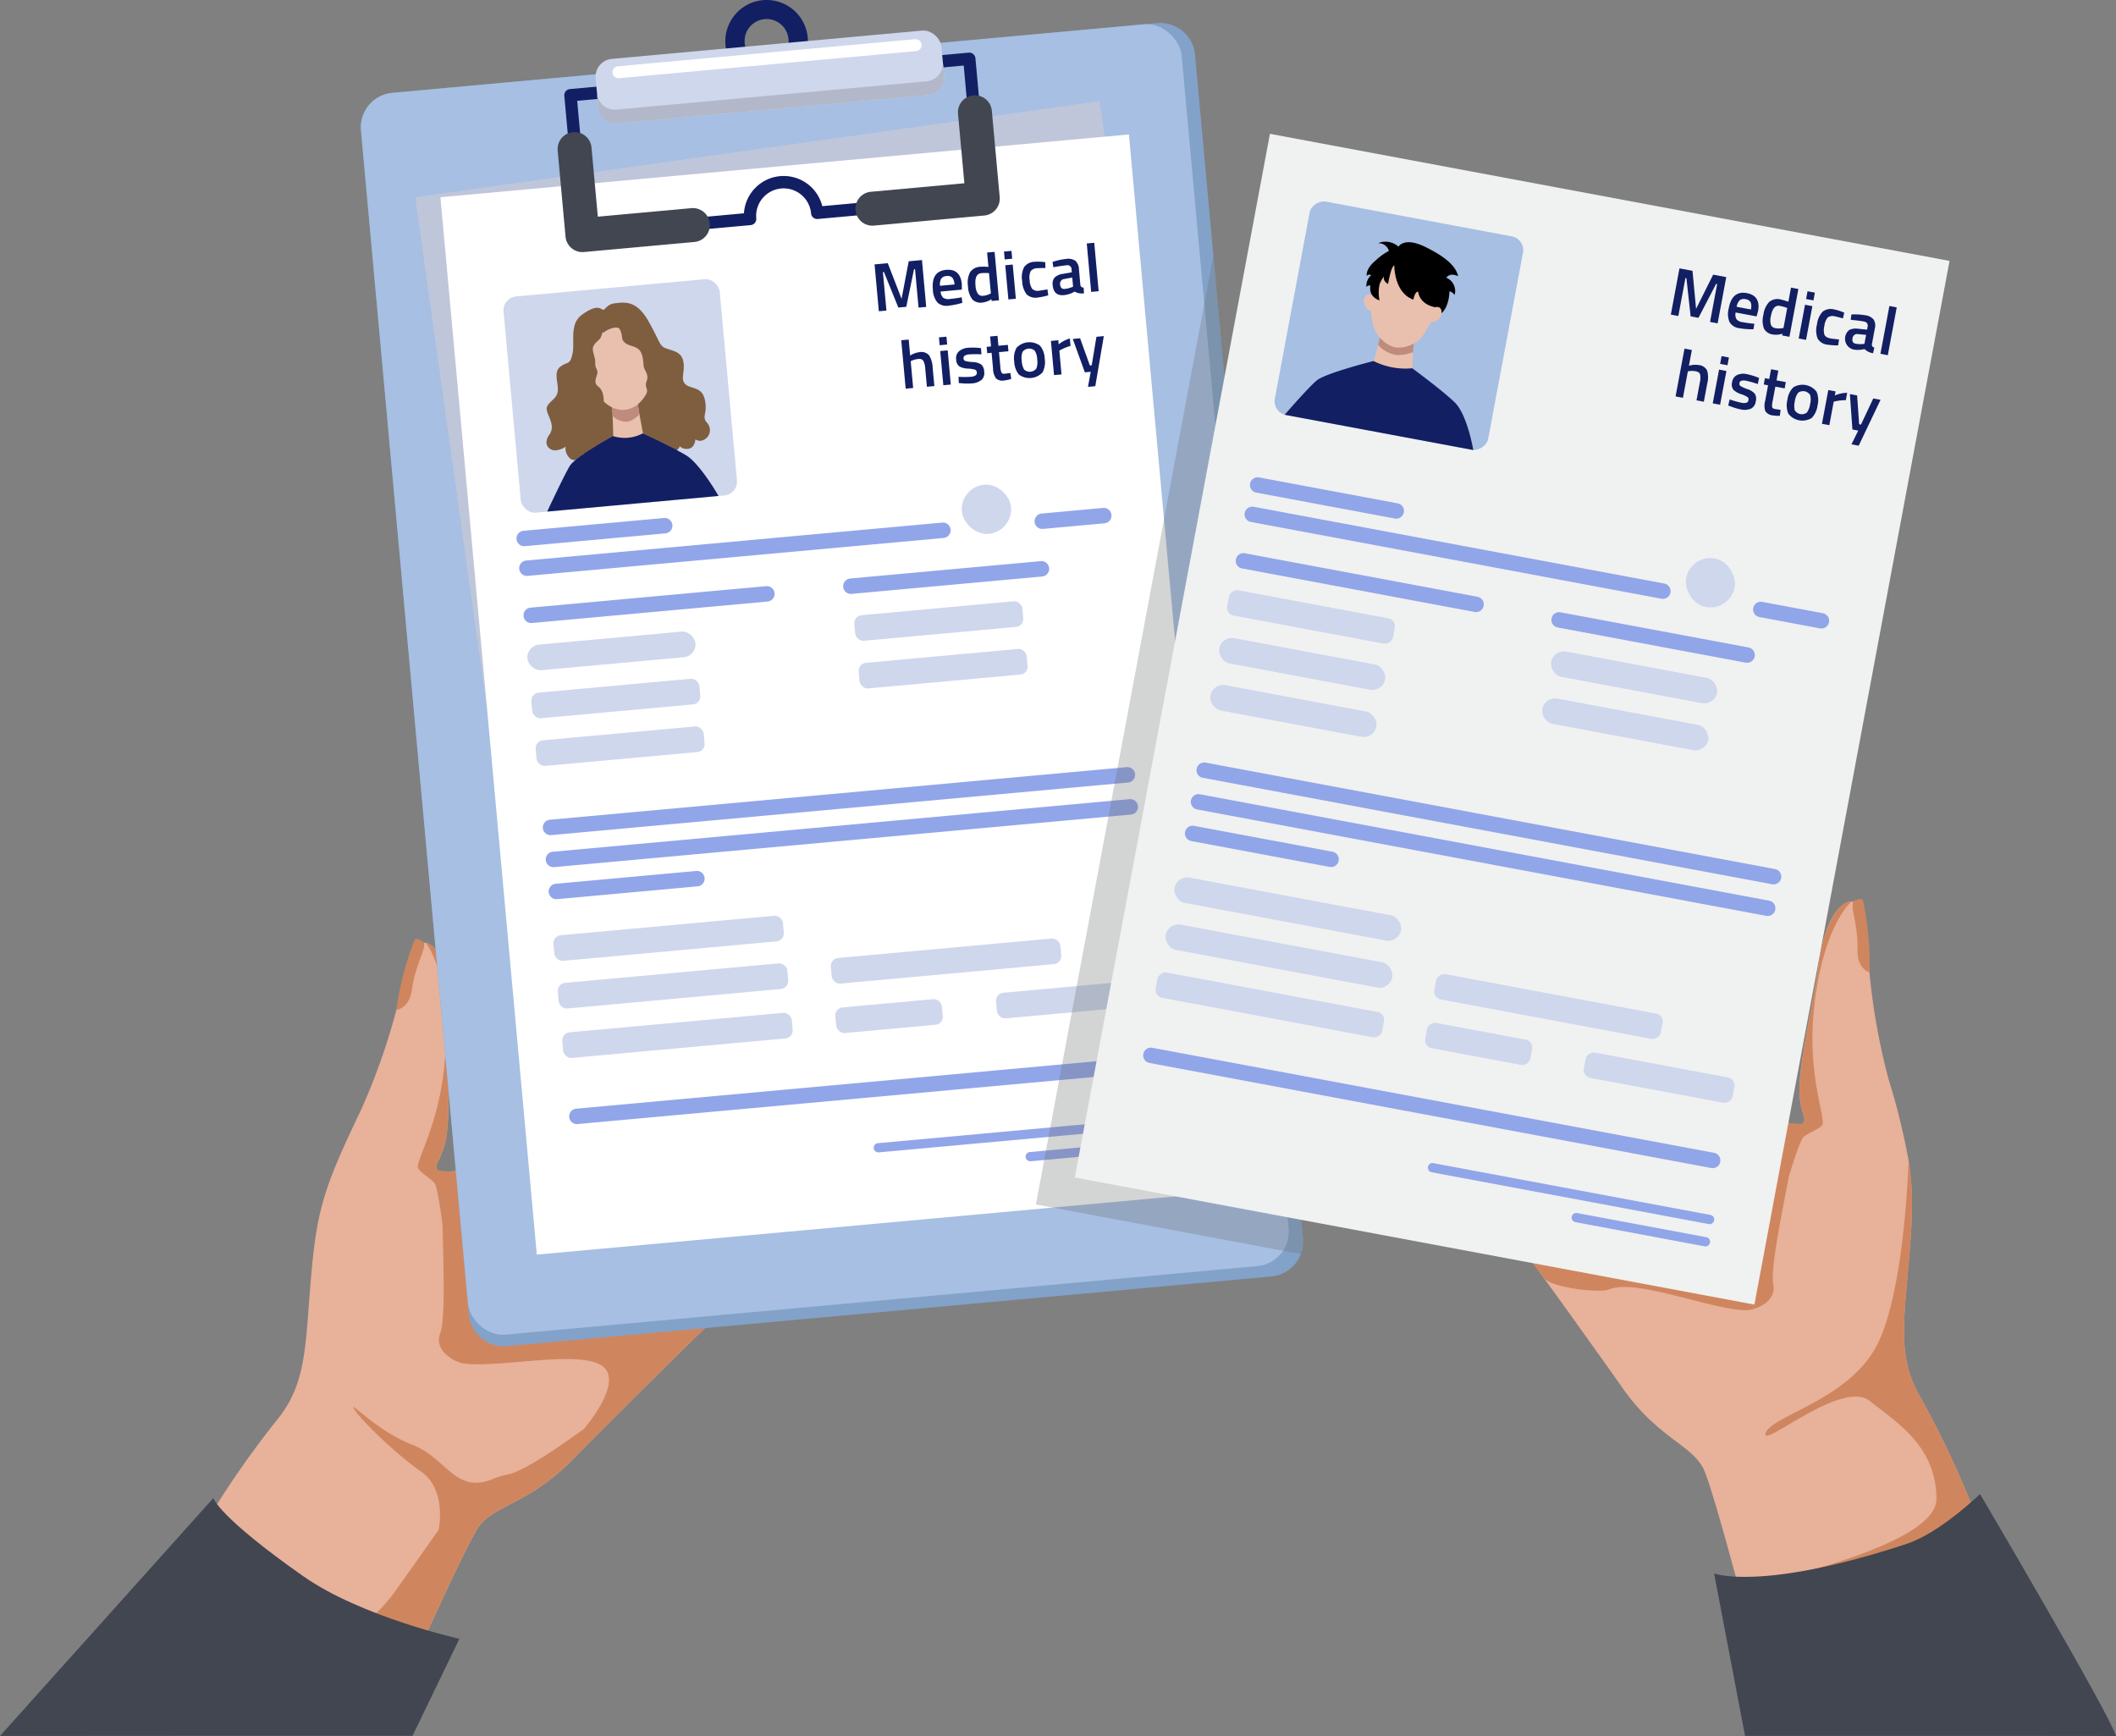 <svg xmlns="http://www.w3.org/2000/svg" width="367.771" height="301.718" viewBox="0 0 367.771 301.718">
  <rect x="0" y="0" width="367.771" height="301.718" fill="#808080" stroke="none"/>
  <g id="Grupo_1188" data-name="Grupo 1188" transform="translate(-3602.135 -9834.77)">
    <g id="Grupo_1148" data-name="Grupo 1148">
      <path id="Trazado_6044" data-name="Trazado 6044" d="M3857.17,9996.764s-1.662-2.06-1.432-3.13c.422-1.961,2.1-3.918,3.934-4.09.967-.091,2.377,1.234,2.377,1.234s-3.794,1.573-4.234,3.893S3857.17,9996.764,3857.17,9996.764Z" fill="#cf865f"/>
      <path id="Trazado_6045" data-name="Trazado 6045" d="M3944.763,10096.213l-5.17,23.334-34.963-7.748c-.091-.337-.182-.676-.272-1.014-2.512-9.34-5.188-18.84-6.179-20.8-2.064-4.089-8.04-5.412-14.055-14-.024-.032-.048-.066-.072-.1l-.129-.186-.731-1.039c-.057-.08-.113-.161-.171-.241s-.115-.165-.174-.248l-.015-.022q-.215-.3-.439-.62-.429-.606-.9-1.267l-.3-.418-.3-.428c-.215-.3-.435-.61-.658-.925-.1-.137-.194-.273-.293-.41-.731-1.026-1.506-2.112-2.313-3.24l-.277-.386,0,0c-.06-.085-.121-.169-.182-.254-.147-.206-.295-.414-.445-.621l-.626-.875-.243-.337-.607-.847c-.143-.2-.286-.4-.43-.6-1.439-2-2.924-4.056-4.4-6.087l-.011-.017c-.073-.1-.145-.2-.217-.3-.058-.078-.114-.155-.17-.232l0-.006c-.855-1.177-1.7-2.343-2.533-3.479-2.862-3.923-5.507-7.506-7.448-10.062-1.509-1.987-2.592-3.354-3.021-3.774-2.168-2.13,4.886-10.137,4.886-10.137l.26.282c.02.023.042.049.066.073l.036.04.078.084,0,0,.118.129.172.189c.06.063.122.132.186.2.025.025.05.054.076.082.066.071.135.147.206.226.427.467.95,1.036,1.533,1.671l.005,0c.1.107.2.215.3.324l.232.254c.085.092.171.188.257.281.332.362.681.741,1.041,1.135q.191.209.386.42a.141.141,0,0,0,.015.018l.376.407c1.974,2.147,4.066,4.416,5.461,5.908,1.436,1.538,2.13,2.25,1.189,1.153-.292-.339-.64-.772-1.032-1.277-2.167-2.787-5.695-7.813-8.663-12-2.3-3.244-4.259-5.986-4.992-6.8-1.854-2.062,6.111-5.245,6.111-5.245l0,0,0,0c.116.126,1.763,1.905,4.083,4.345,3.806,4,9.423,9.783,13.073,12.966a14.17,14.17,0,0,0,3.056,2.246c.947.37.271-1.081-1.238-3.419-3.811-5.9-12.935-17.439-14.614-19.467-.317-.382-.718-.874-1.178-1.44-1.491-1.838-3.6-4.472-5.475-6.769-.015-.017-.029-.034-.041-.05-1.811-2.219-4.262-5.3-4.792-5.893-2.907-3.271-2.239-6.965,1.952-8.807,1.706-.75,5.094,1.846,8.075,4.431q.513.445,1.041.937l0,0c.773.718,1.569,1.506,2.379,2.353,9.551,9.96,21.254,27.75,23.309,30.03h0a3.432,3.432,0,0,0,.377.371c1.979,1.6-2.459-9.282-3.764-12.689-2.026-5.289-6.691-13.788-7.345-16.05-1.65-5.7-7.66-16.342-1.179-18.4,5.5-1.75,9.269,10.092,15.917,23.006,7.209,14.006,10.538,22.979,11.85,24.884a19.452,19.452,0,0,0,2.361,1.007c1.047.353,1.829.434,2.222.138,1.1-.826-.7-2.071-.493-6.708.238-5.372,2.432-14.534,3.272-20.724,1.552-11.435,5.722-11.259,5.793-11.255h0l.444.1a2.35,2.35,0,0,1,1.84,2.171c.111,2.074.35,5.776.811,10.107h0a112.5,112.5,0,0,0,3.283,18.4,121.078,121.078,0,0,1,3.5,14.169c.86,5.347.722,9.772.08,17.313-.777,9.134-1.586,14.682.242,20.114a20.883,20.883,0,0,0,1.485,3.366A161.452,161.452,0,0,1,3944.763,10096.213Z" fill="#e8b199"/>
      <path id="Trazado_6046" data-name="Trazado 6046" d="M3927.072,10003.8c-.026-.021-2.18-.636-2.093-3.936.137-5.209-1.782-8.212-.279-8.655.943-.278,1.212-.4,1.363.676A53.725,53.725,0,0,1,3927.072,10003.8Z" fill="#cf865f"/>
      <path id="Trazado_6047" data-name="Trazado 6047" d="M3918.183,10002.681c-.84,6.189-3.035,15.352-3.272,20.724-.2,4.637,1.593,5.883.494,6.709l-2.223-.138a19.865,19.865,0,0,1-2.362-1.008c-1.311-1.9-4.639-10.878-11.849-24.884-6.648-12.915-10.415-24.756-15.917-23.006-6.481,2.062-.471,12.706,1.179,18.4.654,2.262,5.318,10.761,7.345,16.051,1.305,3.406,5.743,14.285,3.764,12.688a3.345,3.345,0,0,1-.377-.371h0c-2.055-2.282-13.758-20.071-23.309-30.03-.81-.847-1.606-1.636-2.379-2.354l0,0-1.041-.937c-.954,4.956-5.235,10.269-5.235,10.269.012.016.026.033.041.05,1.874,2.3,3.985,4.931,5.475,6.769.46.566.861,1.059,1.178,1.441,1.678,2.027,10.8,13.565,14.614,19.466,1.509,2.337,2.185,3.789,1.238,3.42a14.22,14.22,0,0,1-3.056-2.247c-3.65-3.183-9.267-8.964-13.073-12.966-2.32-2.439-3.967-4.219-4.083-4.345l0,0,0,0s-7.965,3.185-6.112,5.246l13.567,18.877-.068.054-.027.021-5.81-6.337-.015-.018q-.195-.211-.386-.42l-1.041-1.135-.257-.281-.232-.254-.3-.323-.005-.006-1.533-1.672-.206-.225c-.026-.028-.051-.057-.076-.082-.065-.071-.126-.14-.186-.2l-.172-.189-.118-.128,0,0-.078-.085-.036-.039c-.024-.024-.046-.05-.067-.073l-.259-.282s-7.054,8.007-4.886,10.137c.429.421,1.512,1.787,3.021,3.774,1.941,2.556,4.586,6.139,7.447,10.062.831,1.136,1.679,2.3,2.533,3.481l0,0,.168.232.218.3.011.017c1.289,1.777,9.8,2.715,11.345,2.053,4.613-1.979,17.7,3.48,23.689,3.6,1.664.033,5.531-1.381,4.864-4.543-.519-2.464,1.541-12.471,2.637-18.273.161-.854,1.989-6.623,2.594-7.246.66-.68,3.341-1.609,3.379-2.361.13-2.568-3.283-10.443-1-23.861,1.959-11.526,5.991-14.72,6.048-14.765C3923.905,9991.421,3919.735,9991.246,3918.183,10002.681Z" fill="#cf865f"/>
      <path id="Trazado_6048" data-name="Trazado 6048" d="M3944.763,10096.213l-5.17,23.334-34.963-7.748c-.091-.337-.182-.676-.272-1.014,9.5-2.038,34.336-8.074,34.336-15.458,0-9.131-6.774-13.254-11.61-17.083s-19.021,8.541-18.076,5.6,13.782-5.6,18.989-14.621,5.861-32.843,5.861-32.843c.86,5.347.722,9.772.08,17.313-.777,9.134-1.586,14.682.242,20.114a20.883,20.883,0,0,0,1.485,3.366A161.452,161.452,0,0,1,3944.763,10096.213Z" fill="#cf865f"/>
    </g>
    <g id="Grupo_1149" data-name="Grupo 1149">
      <path id="Trazado_6049" data-name="Trazado 6049" d="M3741.127,10014.848s1.977-1.759,1.926-2.852c-.094-2-1.431-4.21-3.209-4.681-.938-.248-2.547.826-2.547.826s3.483,2.177,3.537,4.536S3741.127,10014.848,3741.127,10014.848Z" fill="#cf865f"/>
      <path id="Trazado_6050" data-name="Trazado 6050" d="M3638.4,10098.567l1.269,23.865,35.761-1.9c4.138-9.1,8.6-18.625,9.945-20.464,2.707-3.693,8.82-4.019,16.164-11.507l.087-.088c.053-.053.1-.106.158-.162l.892-.9c.068-.07.138-.142.208-.211s.141-.145.212-.215l.019-.02.535-.541,1.093-1.1.361-.363.37-.372.8-.8.356-.357c.89-.892,1.833-1.836,2.814-2.815.112-.111.223-.224.336-.335l0,0,.221-.22c.179-.18.359-.36.541-.54l.762-.76.294-.292.738-.735.523-.519c1.747-1.736,3.55-3.522,5.335-5.284l.014-.013.264-.262.2-.2,0,0c1.037-1.022,2.065-2.033,3.07-3.019,3.467-3.4,6.664-6.5,9-8.7,1.815-1.713,3.108-2.883,3.6-3.228,2.488-1.745-3.155-10.8-3.155-10.8l-.3.236-.077.061-.042.032c-.029.023-.059.048-.091.071l0,0-.138.108c-.063.049-.13.1-.2.158l-.217.169c-.029.021-.058.045-.088.068l-.24.188-1.787,1.4-.005,0-.347.271-.271.212-.3.235c-.388.3-.793.62-1.214.948l-.449.352-.018.013-.437.342c-2.3,1.793-4.737,3.688-6.357,4.932-1.669,1.281-2.471,1.87-1.362.941.343-.286.757-.655,1.227-1.09,2.595-2.394,6.9-6.772,10.517-10.42,2.8-2.823,5.183-5.206,6.041-5.89,2.167-1.729-5.167-6.178-5.167-6.178l0,0-.005,0c-.134.1-2.051,1.589-4.741,3.614-4.41,3.323-10.9,8.1-15.023,10.644a14.171,14.171,0,0,1-3.384,1.715c-.994.209-.09-1.113,1.782-3.169,4.729-5.2,15.624-15.08,17.612-16.8.375-.325.852-.745,1.4-1.229,1.772-1.568,4.286-3.818,6.511-5.776l.05-.043c2.15-1.893,5.073-4.526,5.693-5.026,3.4-2.749,3.353-6.5-.479-9.008-1.559-1.02-5.328.983-8.693,3.045q-.579.354-1.181.753l-.005,0c-.881.582-1.795,1.229-2.733,1.93-11.056,8.257-25.522,23.883-27.923,25.8h0a3.448,3.448,0,0,1-.432.3c-2.215,1.25,3.949-8.753,5.795-11.9,2.868-4.884,8.864-12.5,9.881-14.626,2.562-5.351,10.239-14.863,4.184-17.961-5.14-2.63-10.8,8.432-19.477,20.08-9.412,12.633-14.168,20.938-15.775,22.6a19.793,19.793,0,0,1-2.495.606c-1.091.175-1.875.127-2.215-.229-.949-1,1.029-1.929,1.589-6.536.647-5.339-.014-14.736.174-20.979.347-11.535-3.8-12.046-3.867-12.053h0l-.454.023a2.352,2.352,0,0,0-2.172,1.84c-.451,2.029-1.293,5.642-2.459,9.839h0a112.372,112.372,0,0,1-6.26,17.613c-6.68,13.905-7.669,17.585-8.7,30.467-.734,9.138-.846,14.743-3.542,19.8a20.8,20.8,0,0,1-2.016,3.076A161.429,161.429,0,0,0,3638.4,10098.567Z" fill="#e8b199"/>
      <path id="Trazado_6051" data-name="Trazado 6051" d="M3671.018,10010.316c.029-.019,2.254-.271,2.71-3.54.72-5.16,3.107-7.809,1.7-8.491-.885-.429-1.13-.6-1.456.442A53.648,53.648,0,0,0,3671.018,10010.316Z" fill="#cf865f"/>
      <path id="Trazado_6052" data-name="Trazado 6052" d="M3670.736,10111.443c1.55-2.167,5.155-7.262,7.626-10.774,0,0,1.545-6.937-3.079-10.166s-10.668-9.2-11.617-10.869,3.927,3.837,10.067,6.21,7.408,8.543,13.943,6.033h0a13.328,13.328,0,0,1,2.68-.829c2.477-.479,7.833-3.984,13.228-7.9a28.858,28.858,0,0,0,2.267-3.06c1.711-2.672,3.368-6.37.815-8.008-4.226-2.71-18.031.527-23.958-.339-1.647-.24-5.229-2.271-4.053-5.279.917-2.345.528-12.555.4-18.459-.019-.869-.875-6.86-1.37-7.575-.54-.778-3.031-2.135-2.946-2.883.294-2.555,4.953-9.763,4.907-23.374-.041-11.69-3.493-15.5-3.543-15.556.071.007,4.214.518,3.867,12.053-.188,6.243.473,15.641-.174,20.979-.56,4.607-2.538,5.541-1.589,6.536l2.215.229a19.793,19.793,0,0,0,2.495-.606c1.607-1.663,6.363-9.968,15.775-22.6,8.677-11.648,14.337-22.71,19.477-20.08,6.055,3.1-1.622,12.61-4.184,17.961-1.017,2.123-7.013,9.742-9.881,14.626-1.846,3.146-8.01,13.149-5.795,11.9a3.448,3.448,0,0,0,.432-.3h0c2.4-1.914,16.867-17.54,27.923-25.8.938-.7,1.852-1.348,2.733-1.93l.005,0,1.181-.753c.127,5.045,3.479,10.989,3.479,10.989l-.05.043c-2.225,1.958-4.739,4.208-6.511,5.776-.547.484-1.024.9-1.4,1.229-1.988,1.723-12.883,11.606-17.612,16.8-1.872,2.056-2.776,3.378-1.782,3.169a14.171,14.171,0,0,0,3.384-1.715c4.122-2.54,10.613-7.32,15.023-10.644,2.69-2.025,4.607-3.51,4.741-3.614l.005,0,0,0s7.334,4.448,5.167,6.178l-16.481,16.394.058.064.023.024c2.261-1.768,4.673-3.654,6.771-5.3l.018-.013.449-.352c.421-.328.826-.646,1.214-.948l.3-.235.271-.212.347-.271.005,0c.688-.539,1.294-1.013,1.787-1.4l.24-.188c.03-.023.059-.047.088-.068l.217-.169c.071-.058.138-.109.2-.158l.138-.108,0,0,.091-.071.042-.032.077-.061.3-.236s5.643,9.056,3.155,10.8c-.492.345-1.785,1.515-3.6,3.228-2.334,2.2-5.531,5.3-9,8.7-1,.985-2.033,2-3.07,3.019l0,0-.2.2-.264.262-.014.013c-1.785,1.762-3.588,3.548-5.335,5.284l-.523.519-.738.735-.294.292-.762.76c-.182.18-.362.36-.541.54l-.21.208-.011.012,0,0c-.113.111-.224.224-.336.335-.981.979-1.924,1.924-2.814,2.815l-.356.357-.8.8-.37.372-.361.363-1.093,1.1-.535.541-.019.02c-.071.07-.142.143-.212.215s-.14.141-.208.211l-.892.9c-.053.056-.1.109-.158.162l-.087.088c-7.344,7.488-13.457,7.813-16.164,11.507-1.348,1.839-5.807,11.363-9.945,20.464l-16.412.873S3666.331,10117.6,3670.736,10111.443Z" fill="#cf865f"/>
    </g>
    <g id="Grupo_1171" data-name="Grupo 1171">
      <path id="Trazado_6053" data-name="Trazado 6053" d="M3742.521,9841.294a7.175,7.175,0,0,0-14.291,1.3c.018.2.044.4.08.6a6.992,6.992,0,0,0,.375,1.346,6.886,6.886,0,0,0,.48,1h0a6.977,6.977,0,0,0,.686.982,7.178,7.178,0,0,0,12.283-2.165,6.953,6.953,0,0,0,.291-1.07,7.054,7.054,0,0,0,.125-1.392C3742.549,9841.7,3742.539,9841.5,3742.521,9841.294Zm-4.535,3.443a3.822,3.822,0,0,1-4.673.426h0a3.829,3.829,0,0,1-1.641-2.274,3.741,3.741,0,0,1-.1-.6,3.822,3.822,0,1,1,7.612-.694,3.722,3.722,0,0,1,.008.605,3.8,3.8,0,0,1-.376,1.414A3.843,3.843,0,0,1,3737.986,9844.737Z" fill="#121f63"/>
      <path id="Trazado_6054" data-name="Trazado 6054" d="M3828.227,10052.722a6.062,6.062,0,0,1-5.125,3.9l-132.872,12.113a6.066,6.066,0,0,1-6.592-5.49l-.176-1.923v0l-18.582-203.822a6.067,6.067,0,0,1,5.343-6.578l.126-.013,35.327-3.222,2.894-.264,20.595-1.878,4.147-.377h0l4.673-.426,4.148-.379,20.194-1.841,3.3-.3,35.381-3.225,2.238-.205a6.069,6.069,0,0,1,6.593,5.492l3.183,34.909,15.575,170.84A6.034,6.034,0,0,1,3828.227,10052.722Z" fill="#83a2c9"/>
      <rect id="Rectángulo_1124" data-name="Rectángulo 1124" width="143.231" height="216.724" rx="5.99" transform="translate(3664.33 9851.452) rotate(-5.209)" fill="#a6bfe2"/>
      <rect id="Rectángulo_1125" data-name="Rectángulo 1125" width="120.164" height="184.537" transform="matrix(0.99, -0.139, 0.139, 0.99, 3674.298, 9869.041)" fill="#bfc6da"/>
      <rect id="Rectángulo_1126" data-name="Rectángulo 1126" width="120.164" height="184.537" transform="translate(3678.682 9869.047) rotate(-5.209)" fill="#fff"/>
      <g id="Grupo_1150" data-name="Grupo 1150">
        <path id="Trazado_6055" data-name="Trazado 6055" d="M3703.338,9862.036l-2.137.2-.986-10.818a1.073,1.073,0,0,1,.971-1.166l13.222-1.206.2,2.137-12.154,1.108Z" fill="#121f63"/>
      </g>
      <g id="Grupo_1151" data-name="Grupo 1151">
        <path id="Trazado_6056" data-name="Trazado 6056" d="M3770.517,9855.911l2.137-.2-.986-10.817a1.073,1.073,0,0,0-1.166-.972l-13.222,1.206.2,2.137,12.154-1.107Z" fill="#121f63"/>
      </g>
      <rect id="Rectángulo_1127" data-name="Rectángulo 1127" width="60.35" height="11.265" rx="3.107" transform="translate(3705.38 9845.285) rotate(-5.209)" fill="#cfd7ed"/>
      <path id="Trazado_6057" data-name="Trazado 6057" d="M3752.881,9869.887l-7.826.714a6.918,6.918,0,0,0-13.617,1.241l-7.827.714a1.073,1.073,0,1,0,.195,2.137l8.8-.8a1.073,1.073,0,0,0,.971-1.166,4.782,4.782,0,1,1,9.525-.867,1.074,1.074,0,0,0,1.166.971l8.8-.8a1.073,1.073,0,0,0-.195-2.138Z" fill="#121f63"/>
      <g id="Grupo_1152" data-name="Grupo 1152">
        <path id="Trazado_6058" data-name="Trazado 6058" d="M3722.866,9876.82l-19.232,1.753a2.952,2.952,0,0,1-3.207-2.67l-1.363-14.959a2.95,2.95,0,1,1,5.876-.535l1.1,12.02,16.294-1.485a2.951,2.951,0,0,1,.536,5.877Z" fill="#414651"/>
      </g>
      <g id="Grupo_1153" data-name="Grupo 1153">
        <path id="Trazado_6059" data-name="Trazado 6059" d="M3753.985,9873.983l19.232-1.755a2.948,2.948,0,0,0,2.67-3.205l-1.363-14.958a2.951,2.951,0,1,0-5.877.534l1.1,12.021-16.294,1.485a2.951,2.951,0,0,0,.536,5.877Z" fill="#414651"/>
      </g>
      <rect id="Rectángulo_1128" data-name="Rectángulo 1128" width="37.73" height="37.73" rx="2.414" transform="matrix(0.996, -0.091, 0.091, 0.996, 3689.432, 9886.512)" fill="#cfd7ed"/>
      <g id="Grupo_1155" data-name="Grupo 1155">
        <path id="Trazado_6060" data-name="Trazado 6060" d="M3706.86,9888.579c.408.252.675-.965,2.167-1.1s3.672-.706,5.829,3.136,1.826,4.3,3.2,4.756,2.611.665,2.875,2.395-.584,2.922.345,3.794,2.9.32,3.388,2.773-.662,2.754.389,3.949a1.876,1.876,0,0,1-.8,3.021,1.385,1.385,0,0,1-1.25-.165s-.1,1.484-1.207,1.625-1.473-.424-1.473-.424-.649,1.062-1.211,1.146c-1.3.2-1.5-.3-1.832-.709,0,0-.487,1.17-1.261,1.31-.668.121-1.617-1.127-1.617-1.127s.266,1.6-.883,1.676c-1.458.091-1.492-1.061-1.492-1.061s-.469,1.41-1.553,1.319a1.37,1.37,0,0,1-1.24-1.135s-.453,1.525-1.569,1.359a1.685,1.685,0,0,1-1.408-1.019s-.237,1.336-1.343,1a1.991,1.991,0,0,1-1.294-1.516s-1,1.668-2.24.992a2.289,2.289,0,0,1-.937-2.177,3.447,3.447,0,0,1-1.933.653c-1.092-.114-2-1.19-.888-2.748,1.308-1.833-.9-3.783-.4-4.864s1.749-1.355,1.86-2.761-.817-3.285.492-4.215,1.616-.2,2.068-2.234-.626-5.123,1.655-6.766S3706.3,9888.232,3706.86,9888.579Z" fill="#7f5e40"/>
        <g id="Grupo_1154" data-name="Grupo 1154">
          <path id="Trazado_6061" data-name="Trazado 6061" d="M3715.113,9916a6.919,6.919,0,0,1-6.512.714,96.478,96.478,0,0,0,0-9.677c-.062-1.56-.122-2.626-.122-2.626l4.371-.4c.088.735.239,1.688.422,2.734C3713.962,9910.7,3715.113,9916,3715.113,9916Z" fill="#e9c0ad"/>
          <path id="Trazado_6062" data-name="Trazado 6062" d="M3713.271,9906.747a4.647,4.647,0,0,1-1.879,1.3,3.294,3.294,0,0,1-2.792-1.014c-.062-1.56-.122-2.626-.122-2.626l4.371-.4C3712.937,9904.748,3713.088,9905.7,3713.271,9906.747Z" fill="#be8b7d"/>
          <path id="Trazado_6063" data-name="Trazado 6063" d="M3714.517,9901.031c-.417,1.037.376,1.353-.052,2.19h0a6.286,6.286,0,0,1-1.175,1.547,4.3,4.3,0,0,1-2.576,1.222,4.237,4.237,0,0,1-2.551-.609,5.671,5.671,0,0,1-1.094-.841v0c-.021-.063.111-1.828-.994-2.625-.976-.7-.044-1.824-.106-2.5-.058-.633-.406-.6-.377-1.645.024-.841-.422-1.608-.423-2.391,0-.836,1.138-1.512,1.32-1.847.273-.5.284-1.014.475-.989a.286.286,0,0,0,.252-.094c.191-.229,2.215-1.254,2.64-.447.534,1.015.238,1.561.64,2.068.676.85,1.7.724,2.511,1.311s.916,1.9.991,2.943C3714.055,9899.126,3715,9899.817,3714.517,9901.031Z" fill="#e9c0ad"/>
        </g>
      </g>
      <path id="Trazado_6064" data-name="Trazado 6064" d="M3708.7,9910.571s-6.543,3.549-7.538,5.188-3.924,7.926-3.924,7.926l29.784-2.715s-3.192-5.584-5.626-7.056-7.566-3.812-7.566-3.812A6.728,6.728,0,0,1,3708.7,9910.571Z" fill="#121f63"/>
      <g id="Grupo_1169" data-name="Grupo 1169">
        <g id="Grupo_1156" data-name="Grupo 1156">
          <path id="Trazado_6065" data-name="Trazado 6065" d="M3762.378,9879.971l-2.306.21-1.239,6.525-2.4-6.194-2.294.209.742,8.144,1.32-.12-.61-6.681.179-.017,2.5,6.172,1.379-.125,1.347-6.523.178-.017.61,6.681,1.33-.121Z" fill="#121f63"/>
          <path id="Trazado_6066" data-name="Trazado 6066" d="M3769.284,9886.436l-.33.066q-.884.152-1.729.23a1.522,1.522,0,0,1-1.184-.24,1.624,1.624,0,0,1-.419-1.052l3.684-.337v-.935q-.248-2.723-2.745-2.494-2.578.234-2.29,3.4a3.737,3.737,0,0,0,.787,2.265,2.293,2.293,0,0,0,1.962.553,12.347,12.347,0,0,0,2.377-.492Zm-3.561-3.233a1.183,1.183,0,0,1,.935-.457,1.145,1.145,0,0,1,.978.265,2.039,2.039,0,0,1,.391,1.2l-2.508.229A1.962,1.962,0,0,1,3765.723,9883.2Z" fill="#121f63"/>
          <path id="Trazado_6067" data-name="Trazado 6067" d="M3775,9878.544l-1.3.118.229,2.5a9.211,9.211,0,0,0-1.37-.03,2.265,2.265,0,0,0-1.8.919,3.857,3.857,0,0,0-.381,2.456,3.938,3.938,0,0,0,.755,2.3,2.024,2.024,0,0,0,1.77.546,3.577,3.577,0,0,0,1.553-.585l.027.31,1.284-.117Zm-.843,7.316a3.156,3.156,0,0,1-1.133.318.991.991,0,0,1-.925-.341,2.933,2.933,0,0,1-.417-1.49q-.183-2,1.018-2.105a8.049,8.049,0,0,1,1.331,0l.321,3.519Z" fill="#121f63"/>
          <path id="Trazado_6068" data-name="Trazado 6068" d="M3778.151,9880.75l-1.295.118.541,5.942,1.3-.117Zm-.217-2.378-1.3.118.125,1.368,1.3-.119Z" fill="#121f63"/>
          <path id="Trazado_6069" data-name="Trazado 6069" d="M3784.19,9885.065l-1.383.223a1.43,1.43,0,0,1-1.274-.316,2.877,2.877,0,0,1-.439-1.518,2.655,2.655,0,0,1,.171-1.549,1.462,1.462,0,0,1,1.175-.516q.452-.041,1.4-.031l-.045-1.027-.3-.032a8.1,8.1,0,0,0-1.5-.031,2.342,2.342,0,0,0-1.838.881,3.776,3.776,0,0,0-.366,2.425,4.049,4.049,0,0,0,.771,2.345,2.25,2.25,0,0,0,1.974.557,11.328,11.328,0,0,0,1.788-.378Z" fill="#121f63"/>
          <path id="Trazado_6070" data-name="Trazado 6070" d="M3790.479,9884.755a.661.661,0,0,1-.4-.124.571.571,0,0,1-.172-.374l-.247-2.711a2.015,2.015,0,0,0-.617-1.447,2.2,2.2,0,0,0-1.612-.325,10.256,10.256,0,0,0-2.356.525l.131.911.379-.059q1.132-.2,1.893-.269a.722.722,0,0,1,.9.781l.04.427-1.523.271a2.626,2.626,0,0,0-1.435.622,1.625,1.625,0,0,0-.361,1.352q.171,1.89,1.943,1.729a4.549,4.549,0,0,0,1.873-.615,2.516,2.516,0,0,0,1.621.3Zm-2.046-.077a4.625,4.625,0,0,1-1.242.307q-.726.066-.8-.754a.8.8,0,0,1,.739-.968l1.367-.256.144,1.581Z" fill="#121f63"/>
          <path id="Trazado_6071" data-name="Trazado 6071" d="M3792.32,9876.964l-1.3.119.767,8.416,1.3-.118Z" fill="#121f63"/>
        </g>
        <g id="Grupo_1157" data-name="Grupo 1157">
          <path id="Trazado_6072" data-name="Trazado 6072" d="M3717.787,9927.469l-24.418,2.227a1.341,1.341,0,0,1-.244-2.671l24.419-2.227a1.341,1.341,0,1,1,.243,2.671Z" fill="#91a5e9"/>
        </g>
        <g id="Grupo_1158" data-name="Grupo 1158">
          <path id="Trazado_6073" data-name="Trazado 6073" d="M3723.38,9988.816l-24.418,2.226a1.341,1.341,0,1,1-.244-2.671l24.419-2.227a1.341,1.341,0,0,1,.243,2.672Z" fill="#91a5e9"/>
        </g>
        <g id="Grupo_1159" data-name="Grupo 1159">
          <path id="Trazado_6074" data-name="Trazado 6074" d="M3766.139,9928.268l-72.3,6.592a1.341,1.341,0,1,1-.244-2.671l72.3-6.592a1.341,1.341,0,0,1,.244,2.671Z" fill="#91a5e9"/>
        </g>
        <g id="Grupo_1160" data-name="Grupo 1160">
          <path id="Trazado_6075" data-name="Trazado 6075" d="M3794.1,9925.719l-10.684.975a1.341,1.341,0,0,1-.244-2.671l10.685-.975a1.341,1.341,0,1,1,.243,2.671Z" fill="#91a5e9"/>
        </g>
        <rect id="Rectángulo_1129" data-name="Rectángulo 1129" width="8.583" height="8.583" rx="4.292" transform="translate(3768.921 9919.396) rotate(-5.209)" fill="#cfd7ed"/>
        <g id="Grupo_1161" data-name="Grupo 1161">
          <path id="Trazado_6076" data-name="Trazado 6076" d="M3735.544,9939.317l-40.958,3.733a1.341,1.341,0,1,1-.243-2.671l40.957-3.733a1.341,1.341,0,1,1,.244,2.671Z" fill="#91a5e9"/>
        </g>
        <g id="Grupo_1162" data-name="Grupo 1162">
          <path id="Trazado_6077" data-name="Trazado 6077" d="M3783.269,9934.966l-33.123,3.021a1.341,1.341,0,1,1-.243-2.671l33.122-3.021a1.341,1.341,0,0,1,.244,2.671Z" fill="#91a5e9"/>
        </g>
        <g id="Grupo_1163" data-name="Grupo 1163">
          <path id="Trazado_6078" data-name="Trazado 6078" d="M3798.2,9970.773l-100.257,9.14a1.341,1.341,0,1,1-.243-2.671l100.256-9.142a1.342,1.342,0,0,1,.244,2.673Z" fill="#91a5e9"/>
        </g>
        <g id="Grupo_1164" data-name="Grupo 1164">
          <path id="Trazado_6079" data-name="Trazado 6079" d="M3798.711,9976.337l-100.257,9.14a1.341,1.341,0,1,1-.243-2.671l100.257-9.14a1.341,1.341,0,1,1,.243,2.671Z" fill="#91a5e9"/>
        </g>
        <g id="Grupo_1165" data-name="Grupo 1165">
          <path id="Trazado_6080" data-name="Trazado 6080" d="M3801.447,10021.112l-98.922,9.019a1.341,1.341,0,0,1-.243-2.672l98.921-9.018a1.341,1.341,0,1,1,.244,2.671Z" fill="#91a5e9"/>
        </g>
        <g id="Grupo_1166" data-name="Grupo 1166">
          <path id="Trazado_6081" data-name="Trazado 6081" d="M3803.659,10030.606l-48.793,4.448a.8.8,0,0,1-.146-1.6l48.793-4.448a.8.8,0,0,1,.146,1.6Z" fill="#91a5e9"/>
        </g>
        <g id="Grupo_1167" data-name="Grupo 1167">
          <path id="Trazado_6082" data-name="Trazado 6082" d="M3804.016,10034.524l-22.749,2.073a.8.8,0,0,1-.146-1.6l22.749-2.074a.805.805,0,0,1,.146,1.6Z" fill="#91a5e9"/>
        </g>
        <rect id="Rectángulo_1130" data-name="Rectángulo 1130" width="29.326" height="4.47" rx="2.235" transform="translate(3693.6 9947.002) rotate(-5.209)" fill="#cfd7ed"/>
        <rect id="Rectángulo_1131" data-name="Rectángulo 1131" width="29.326" height="4.47" rx="1.386" transform="matrix(0.996, -0.091, 0.091, 0.996, 3694.355, 9955.282)" fill="#cfd7ed"/>
        <rect id="Rectángulo_1132" data-name="Rectángulo 1132" width="40.055" height="4.47" rx="1.386" transform="translate(3698.198 9997.441) rotate(-5.209)" fill="#cfd7ed"/>
        <rect id="Rectángulo_1133" data-name="Rectángulo 1133" width="40.055" height="4.47" rx="1.386" transform="matrix(0.996, -0.091, 0.091, 0.996, 3698.954, 10005.722)" fill="#cfd7ed"/>
        <rect id="Rectángulo_1134" data-name="Rectángulo 1134" width="40.055" height="4.47" rx="1.386" transform="translate(3746.411 10001.395) rotate(-5.209)" fill="#cfd7ed"/>
        <rect id="Rectángulo_1135" data-name="Rectángulo 1135" width="40.055" height="4.47" rx="1.386" transform="translate(3699.737 10014.313) rotate(-5.209)" fill="#cfd7ed"/>
        <rect id="Rectángulo_1136" data-name="Rectángulo 1136" width="18.597" height="4.47" rx="1.386" transform="translate(3747.194 10009.987) rotate(-5.209)" fill="#cfd7ed"/>
        <rect id="Rectángulo_1137" data-name="Rectángulo 1137" width="26.308" height="4.47" rx="1.386" transform="translate(3775.13 10007.44) rotate(-5.209)" fill="#cfd7ed"/>
        <rect id="Rectángulo_1138" data-name="Rectángulo 1138" width="29.326" height="4.47" rx="1.386" transform="matrix(0.996, -0.091, 0.091, 0.996, 3750.495, 9941.814)" fill="#cfd7ed"/>
        <rect id="Rectángulo_1139" data-name="Rectángulo 1139" width="29.326" height="4.47" rx="1.386" transform="translate(3751.25 9950.095) rotate(-5.209)" fill="#cfd7ed"/>
        <rect id="Rectángulo_1140" data-name="Rectángulo 1140" width="29.326" height="4.47" rx="1.386" transform="translate(3695.11 9963.563) rotate(-5.209)" fill="#cfd7ed"/>
        <g id="Grupo_1168" data-name="Grupo 1168">
          <path id="Trazado_6083" data-name="Trazado 6083" d="M3764.235,9898.682a4.269,4.269,0,0,0-.635-2.178,1.8,1.8,0,0,0-1.684-.522,3.7,3.7,0,0,0-1.589.588l-.254-2.781-1.295.117.767,8.417,1.3-.118-.426-4.661.185-.087a3.6,3.6,0,0,1,1.124-.294.861.861,0,0,1,.892.326,3.3,3.3,0,0,1,.327,1.348l.287,3.15,1.3-.118Z" fill="#121f63"/>
          <path id="Trazado_6084" data-name="Trazado 6084" d="M3766.849,9895.662l-1.3.119.542,5.943,1.295-.117Zm-.218-2.376-1.3.118.125,1.367,1.3-.118Z" fill="#121f63"/>
          <path id="Trazado_6085" data-name="Trazado 6085" d="M3773.192,9899.376a1.7,1.7,0,0,0-.535-1.27,2.917,2.917,0,0,0-1.458-.412,6.024,6.024,0,0,1-1.288-.189.463.463,0,0,1-.309-.427.512.512,0,0,1,.2-.491,1.826,1.826,0,0,1,.86-.229,17.342,17.342,0,0,1,2.05,0l-.074-1.083-.375-.039a11.3,11.3,0,0,0-1.884-.02,2.67,2.67,0,0,0-1.557.6,1.58,1.58,0,0,0-.5,1.424,1.507,1.507,0,0,0,.566,1.219,3.263,3.263,0,0,0,1.468.375,5.035,5.035,0,0,1,1.251.187.513.513,0,0,1,.3.47.548.548,0,0,1-.222.536,1.91,1.91,0,0,1-.884.234,17.524,17.524,0,0,1-2.072,0l.05,1.086.374.025a10.454,10.454,0,0,0,1.85.036,2.96,2.96,0,0,0,1.712-.6A1.6,1.6,0,0,0,3773.192,9899.376Z" fill="#121f63"/>
          <path id="Trazado_6086" data-name="Trazado 6086" d="M3777.743,9899.6l-.972.124c-.292.027-.482-.035-.567-.187a2.731,2.731,0,0,1-.2-.954l-.239-2.615,1.64-.148-.1-1.106-1.641.15-.157-1.724-1.284.116.158,1.724-.761.069.1,1.106.76-.07.252,2.758a2.929,2.929,0,0,0,.533,1.714,1.715,1.715,0,0,0,1.427.337,6.848,6.848,0,0,0,1.2-.265Z" fill="#121f63"/>
          <path id="Trazado_6087" data-name="Trazado 6087" d="M3783.712,9897.11a3.7,3.7,0,0,0-.822-2.263,3.088,3.088,0,0,0-4.078.372,3.7,3.7,0,0,0-.4,2.373,3.835,3.835,0,0,0,.807,2.276,3.1,3.1,0,0,0,4.113-.374A3.843,3.843,0,0,0,3783.712,9897.11Zm-1.439,1.689a1.447,1.447,0,0,1-2.14.2,3.3,3.3,0,0,1-.415-1.533,2.99,2.99,0,0,1,.151-1.56,1.461,1.461,0,0,1,2.105-.192,3,3,0,0,1,.43,1.507A3.294,3.294,0,0,1,3782.273,9898.8Z" fill="#121f63"/>
          <path id="Trazado_6088" data-name="Trazado 6088" d="M3786.5,9895.574a8.421,8.421,0,0,1,1.7-.683l-.118-1.3a5.671,5.671,0,0,0-1.943,1.028l-.065-.713-1.285.116.542,5.944,1.3-.119-.378-4.147Z" fill="#121f63"/>
          <path id="Trazado_6089" data-name="Trazado 6089" d="M3792.7,9893.306l-.819,4.953-.321.029-1.7-4.723-1.272.115,2.1,5.8,1.023-.093-.481,2.62,1.272-.116,1.484-8.705Z" fill="#121f63"/>
        </g>
      </g>
      <path id="Trazado_6090" data-name="Trazado 6090" d="M3766,9845.528l.219,2.4a3.1,3.1,0,0,1-2.811,3.375l-53.914,4.916a3.105,3.105,0,0,1-3.376-2.812l-.219-2.4a3.105,3.105,0,0,0,3.375,2.812l53.915-4.915A3.1,3.1,0,0,0,3766,9845.528Z" fill="#b2b8c9"/>
      <g id="Grupo_1170" data-name="Grupo 1170">
        <path id="Trazado_6091" data-name="Trazado 6091" d="M3761.387,9843.648l-51.687,4.712a1.04,1.04,0,0,1-.189-2.071l51.687-4.712a1.04,1.04,0,0,1,.189,2.071Z" fill="#fff"/>
      </g>
    </g>
    <path id="Trazado_6092" data-name="Trazado 6092" d="M3828.227,10052.722l-3.085-.577-40.077-7.494-2.886-.539.735-3.932.71-3.8.307-1.643.445-2.376.306-1.645,1.538-8.22.512-2.74,1.691-9.042.854-4.566,5.508-29.456.512-2.74.555-2.968.512-2.741,7.521-40.217.563-3.01,7-37.44,1.569-8.391,15.575,170.84A6.034,6.034,0,0,1,3828.227,10052.722Z" fill="#6d6e70" opacity="0.3"/>
    <g id="Grupo_1187" data-name="Grupo 1187">
      <rect id="Rectángulo_1141" data-name="Rectángulo 1141" width="120.164" height="184.537" transform="translate(3822.858 9858.029) rotate(10.591)" fill="#f0f1f1"/>
      <g id="Grupo_1172" data-name="Grupo 1172">
        <path id="Trazado_6093" data-name="Trazado 6093" d="M3892.534,9889.451l1.5-8.038,2.265.424.621,6.613,2.969-5.942,2.276.426-1.5,8.037-1.314-.246,1.233-6.594-.176-.033-3.072,5.91-1.361-.254-.729-6.621-.177-.033-1.233,6.595Z" fill="#121f63"/>
        <path id="Trazado_6094" data-name="Trazado 6094" d="M3906.717,9891.009l.335.027-.154.955a12.469,12.469,0,0,1-2.421-.173,2.292,2.292,0,0,1-1.737-1.066,3.744,3.744,0,0,1-.141-2.394q.583-3.122,3.129-2.646,2.465.461,1.962,3.148l-.253.9-3.638-.68a1.629,1.629,0,0,0,.118,1.127,1.521,1.521,0,0,0,1.074.553Q3905.823,9890.917,3906.717,9891.009Zm-.269-2.454a2.034,2.034,0,0,0-.049-1.266,1.148,1.148,0,0,0-.868-.521,1.188,1.188,0,0,0-1.024.186,1.973,1.973,0,0,0-.535,1.139Z" fill="#121f63"/>
        <path id="Trazado_6095" data-name="Trazado 6095" d="M3914.7,9885l-1.553,8.307-1.267-.236.057-.306a3.576,3.576,0,0,1-1.654.142,2.031,2.031,0,0,1-1.554-1.008,3.954,3.954,0,0,1-.1-2.424,3.856,3.856,0,0,1,1.035-2.259,2.268,2.268,0,0,1,1.987-.394,9.444,9.444,0,0,1,1.309.4l.461-2.464Zm-2.8,6.81.215-.044.649-3.473a8.136,8.136,0,0,0-1.281-.361q-1.183-.221-1.553,1.749a2.937,2.937,0,0,0,0,1.548.987.987,0,0,0,.8.58A3.144,3.144,0,0,0,3911.9,9891.808Z" fill="#121f63"/>
        <path id="Trazado_6096" data-name="Trazado 6096" d="M3916.04,9886.742l.253-1.351,1.278.24-.252,1.35Zm-1.283,6.864,1.1-5.867,1.278.238-1.1,5.867Z" fill="#121f63"/>
        <path id="Trazado_6097" data-name="Trazado 6097" d="M3920.958,9888.56a8.022,8.022,0,0,1,1.436.439l.282.113-.235,1c-.607-.179-1.058-.294-1.356-.351a1.473,1.473,0,0,0-1.271.175,2.679,2.679,0,0,0-.586,1.445,2.89,2.89,0,0,0,.009,1.58q.213.478,1.141.65l1.39.163-.156,1.027a11.384,11.384,0,0,1-1.823-.122,2.256,2.256,0,0,1-1.748-1.073,4.056,4.056,0,0,1-.1-2.467,3.782,3.782,0,0,1,1.012-2.233A2.344,2.344,0,0,1,3920.958,9888.56Z" fill="#121f63"/>
        <path id="Trazado_6098" data-name="Trazado 6098" d="M3927.988,9891.878l-.5,2.675a.569.569,0,0,0,.063.407.677.677,0,0,0,.352.23l-.217.967a2.509,2.509,0,0,1-1.48-.727,4.522,4.522,0,0,1-1.97.081,1.937,1.937,0,0,1-.683-3.394,2.629,2.629,0,0,1,1.551-.208l1.538.154.079-.424a.876.876,0,0,0-.082-.694.892.892,0,0,0-.57-.3q-.75-.139-1.894-.257l-.38-.046.121-.913a10.323,10.323,0,0,1,2.41.136,2.2,2.2,0,0,1,1.462.753A2.014,2.014,0,0,1,3927.988,9891.878Zm-2.9.964a.8.8,0,0,0-.975.729q-.15.809.565.942a4.62,4.62,0,0,0,1.279.045l.224-.03.292-1.562Z" fill="#121f63"/>
        <path id="Trazado_6099" data-name="Trazado 6099" d="M3928.965,9896.263l1.554-8.307,1.278.239-1.553,8.307Z" fill="#121f63"/>
      </g>
      <g id="Grupo_1173" data-name="Grupo 1173">
        <path id="Trazado_6100" data-name="Trazado 6100" d="M3844.578,9924.892l-24.1-4.506a1.341,1.341,0,1,1,.493-2.637l24.1,4.507a1.341,1.341,0,0,1-.493,2.636Z" fill="#91a5e9"/>
      </g>
      <g id="Grupo_1174" data-name="Grupo 1174">
        <path id="Trazado_6101" data-name="Trazado 6101" d="M3833.255,9985.445l-24.1-4.507a1.342,1.342,0,0,1,.493-2.638l24.1,4.507a1.342,1.342,0,0,1-.493,2.638Z" fill="#91a5e9"/>
      </g>
      <g id="Grupo_1175" data-name="Grupo 1175">
        <path id="Trazado_6102" data-name="Trazado 6102" d="M3890.884,9938.826l-71.361-13.343a1.342,1.342,0,0,1,.493-2.638l71.361,13.345a1.341,1.341,0,1,1-.493,2.636Z" fill="#91a5e9"/>
      </g>
      <g id="Grupo_1176" data-name="Grupo 1176">
        <path id="Trazado_6103" data-name="Trazado 6103" d="M3918.48,9943.987l-10.546-1.973a1.341,1.341,0,1,1,.493-2.637l10.546,1.972a1.342,1.342,0,0,1-.493,2.638Z" fill="#91a5e9"/>
      </g>
      <rect id="Rectángulo_1142" data-name="Rectángulo 1142" width="8.583" height="8.583" rx="4.292" transform="translate(3895.977 9931.047) rotate(10.591)" fill="#cfd7ed"/>
      <g id="Grupo_1177" data-name="Grupo 1177">
        <path id="Trazado_6104" data-name="Trazado 6104" d="M3858.437,9941.128l-40.426-7.56a1.341,1.341,0,1,1,.493-2.637l40.426,7.56a1.341,1.341,0,1,1-.493,2.637Z" fill="#91a5e9"/>
      </g>
      <g id="Grupo_1178" data-name="Grupo 1178">
        <path id="Trazado_6105" data-name="Trazado 6105" d="M3905.543,9949.936l-32.693-6.112a1.342,1.342,0,0,1,.493-2.638l32.693,6.113a1.341,1.341,0,1,1-.493,2.637Z" fill="#91a5e9"/>
      </g>
      <g id="Grupo_1179" data-name="Grupo 1179">
        <path id="Trazado_6106" data-name="Trazado 6106" d="M3910.165,9988.456l-98.958-18.5a1.341,1.341,0,1,1,.493-2.636l98.958,18.5a1.341,1.341,0,0,1-.493,2.636Z" fill="#91a5e9"/>
      </g>
      <g id="Grupo_1180" data-name="Grupo 1180">
        <path id="Trazado_6107" data-name="Trazado 6107" d="M3909.138,9993.949l-98.958-18.5a1.342,1.342,0,0,1,.493-2.638l98.958,18.5a1.342,1.342,0,0,1-.493,2.638Z" fill="#91a5e9"/>
      </g>
      <g id="Grupo_1181" data-name="Grupo 1181">
        <path id="Trazado_6108" data-name="Trazado 6108" d="M3899.578,10037.777l-97.639-18.259a1.341,1.341,0,1,1,.493-2.636l97.639,18.257a1.342,1.342,0,0,1-.493,2.638Z" fill="#91a5e9"/>
      </g>
      <g id="Grupo_1182" data-name="Grupo 1182">
        <path id="Trazado_6109" data-name="Trazado 6109" d="M3899.121,10047.515l-48.16-9.006a.8.8,0,0,1,.3-1.582l48.16,9.006a.8.8,0,1,1-.3,1.582Z" fill="#91a5e9"/>
      </g>
      <g id="Grupo_1183" data-name="Grupo 1183">
        <path id="Trazado_6110" data-name="Trazado 6110" d="M3898.4,10051.381l-22.454-4.2a.8.8,0,0,1,.3-1.582l22.454,4.2a.8.8,0,0,1-.3,1.582Z" fill="#91a5e9"/>
      </g>
      <rect id="Rectángulo_1143" data-name="Rectángulo 1143" width="4.47" height="29.326" rx="1.386" transform="matrix(0.184, -0.983, 0.983, 0.184, 3815.164, 9941.495)" fill="#cfd7ed"/>
      <rect id="Rectángulo_1144" data-name="Rectángulo 1144" width="29.326" height="4.47" rx="2.235" transform="matrix(0.983, 0.184, -0.184, 0.983, 3814.458, 9945.273)" fill="#cfd7ed"/>
      <rect id="Rectángulo_1145" data-name="Rectángulo 1145" width="40.055" height="4.47" rx="2.235" transform="matrix(0.983, 0.184, -0.184, 0.983, 3806.676, 9986.888)" fill="#cfd7ed"/>
      <rect id="Rectángulo_1146" data-name="Rectángulo 1146" width="40.055" height="4.47" rx="2.235" transform="translate(3805.148 9995.061) rotate(10.591)" fill="#cfd7ed"/>
      <rect id="Rectángulo_1147" data-name="Rectángulo 1147" width="4.47" height="40.055" rx="1.386" transform="matrix(0.184, -0.983, 0.983, 0.184, 3851.168, 10008.214)" fill="#cfd7ed"/>
      <rect id="Rectángulo_1148" data-name="Rectángulo 1148" width="4.47" height="40.055" rx="1.386" transform="matrix(0.184, -0.983, 0.983, 0.184, 3802.741, 10007.936)" fill="#cfd7ed"/>
      <rect id="Rectángulo_1149" data-name="Rectángulo 1149" width="4.47" height="18.597" rx="1.386" transform="translate(3849.583 10016.694) rotate(-79.409)" fill="#cfd7ed"/>
      <rect id="Rectángulo_1150" data-name="Rectángulo 1150" width="4.47" height="26.308" rx="1.386" transform="translate(3877.156 10021.851) rotate(-79.409)" fill="#cfd7ed"/>
      <rect id="Rectángulo_1151" data-name="Rectángulo 1151" width="29.326" height="4.47" rx="2.235" transform="matrix(0.983, 0.184, -0.184, 0.983, 3872.144, 9947.602)" fill="#cfd7ed"/>
      <rect id="Rectángulo_1152" data-name="Rectángulo 1152" width="29.326" height="4.47" rx="2.235" transform="matrix(0.983, 0.184, -0.184, 0.983, 3870.615, 9955.774)" fill="#cfd7ed"/>
      <rect id="Rectángulo_1153" data-name="Rectángulo 1153" width="29.326" height="4.47" rx="2.235" transform="matrix(0.983, 0.184, -0.184, 0.983, 3812.929, 9953.447)" fill="#cfd7ed"/>
      <g id="Grupo_1184" data-name="Grupo 1184">
        <path id="Trazado_6111" data-name="Trazado 6111" d="M3894.635,9903.908l-1.279-.239,1.553-8.307,1.279.238-.513,2.746a3.688,3.688,0,0,1,1.689-.133,1.792,1.792,0,0,1,1.477.962,4.271,4.271,0,0,1,.019,2.269l-.588,3.145-1.279-.24.582-3.108a3.331,3.331,0,0,0,.053-1.387c-.084-.29-.34-.477-.771-.557a3.551,3.551,0,0,0-1.161-.022l-.2.034Z" fill="#121f63"/>
        <path id="Trazado_6112" data-name="Trazado 6112" d="M3901.1,9898.014l.253-1.349,1.278.239-.252,1.35Zm-1.283,6.864,1.1-5.867,1.278.239-1.1,5.867Z" fill="#121f63"/>
        <path id="Trazado_6113" data-name="Trazado 6113" d="M3907.649,9901.521a17.049,17.049,0,0,0-1.971-.563,1.815,1.815,0,0,0-.89-.014.513.513,0,0,0-.327.418.463.463,0,0,0,.181.5,6.048,6.048,0,0,0,1.187.531,2.924,2.924,0,0,1,1.291.794,1.7,1.7,0,0,1,.17,1.368,1.6,1.6,0,0,1-.848,1.25,2.963,2.963,0,0,1-1.812.11,10.614,10.614,0,0,1-1.769-.537l-.353-.127.247-1.059a17.561,17.561,0,0,0,2,.566,1.894,1.894,0,0,0,.914.013.543.543,0,0,0,.358-.453.514.514,0,0,0-.161-.535,5.159,5.159,0,0,0-1.154-.52,3.268,3.268,0,0,1-1.309-.761,1.508,1.508,0,0,1-.213-1.327,1.583,1.583,0,0,1,.869-1.233,2.66,2.66,0,0,1,1.661-.151,11.337,11.337,0,0,1,1.807.532l.351.139Z" fill="#121f63"/>
        <path id="Trazado_6114" data-name="Trazado 6114" d="M3912.318,9902.272l-1.619-.3-.483,2.581a2.8,2.8,0,0,0-.072.971c.041.17.207.281.5.336l.969.145-.133,1.031a6.879,6.879,0,0,1-1.225-.071,1.712,1.712,0,0,1-1.281-.713,2.925,2.925,0,0,1-.047-1.794l.509-2.722-.751-.142.2-1.091.751.141.318-1.7,1.267.236-.318,1.7,1.619.3Z" fill="#121f63"/>
        <path id="Trazado_6115" data-name="Trazado 6115" d="M3913.828,9902.082a3.089,3.089,0,0,1,4.025.752,3.7,3.7,0,0,1,.177,2.4,3.847,3.847,0,0,1-1.017,2.189,3.1,3.1,0,0,1-4.06-.759,3.831,3.831,0,0,1-.156-2.409A3.707,3.707,0,0,1,3913.828,9902.082Zm.244,3.992a1.448,1.448,0,0,0,2.112.395,3.3,3.3,0,0,0,.557-1.486,2.987,2.987,0,0,0,0-1.567,1.459,1.459,0,0,0-2.077-.389,2.987,2.987,0,0,0-.571,1.46A3.3,3.3,0,0,0,3914.072,9906.074Z" fill="#121f63"/>
        <path id="Trazado_6116" data-name="Trazado 6116" d="M3918.8,9908.428l1.1-5.867,1.267.237-.132.705a5.665,5.665,0,0,1,2.151-.461l-.239,1.279a8.418,8.418,0,0,0-1.822.193l-.278.058-.766,4.095Z" fill="#121f63"/>
        <path id="Trazado_6117" data-name="Trazado 6117" d="M3923.656,9903.263l1.256.235.35,5.008.317.06,2.137-4.543,1.267.236-3.8,7.974-1.255-.235,1.175-2.391-1.009-.189Z" fill="#121f63"/>
      </g>
      <rect id="Rectángulo_1154" data-name="Rectángulo 1154" width="37.73" height="37.73" rx="2.414" transform="translate(3823.261 9906.452) rotate(-79.409)" fill="#a6bfe2"/>
      <g id="Grupo_1186" data-name="Grupo 1186">
        <path id="Trazado_6118" data-name="Trazado 6118" d="M3840.646,9886.124a2.266,2.266,0,0,1-.316-1.733s-.53-.062-.7.269a2.437,2.437,0,0,1,.82-2.062s-.491-.288-.753.143c0,0-.331-1.145,1.52-2.687a10.022,10.022,0,0,1,2.312-1.674,1.824,1.824,0,0,0-1.895-1.335,3.368,3.368,0,0,1,3.558.593s.98-1.747,4.608.023,5.364,3.367,5.764,5.113c0,0-1.389-.732-2.049.27a2.489,2.489,0,0,1,1.445,2.958s-.572-.63-.909-.577c0,0,.031,3.609-2.345,4.327s-10.9-2.441-10.9-2.441Z"/>
        <g id="Grupo_1185" data-name="Grupo 1185">
          <path id="Trazado_6119" data-name="Trazado 6119" d="M3847.467,9904.507a13.023,13.023,0,0,1-8.548-1.489,59.871,59.871,0,0,0,2.736-8.308c.363-1.359.586-2.294.586-2.294l5.716,1.068c-.095.659-.171,1.525-.233,2.483C3847.491,9899.586,3847.467,9904.507,3847.467,9904.507Z" fill="#e9c0ad"/>
          <path id="Trazado_6120" data-name="Trazado 6120" d="M3847.724,9895.968a7.324,7.324,0,0,1-2.777.514,5.374,5.374,0,0,1-3.292-1.771c.363-1.359.586-2.294.586-2.294l5.716,1.068C3847.862,9894.144,3847.786,9895.01,3847.724,9895.968Z" fill="#be8b7d"/>
          <path id="Trazado_6121" data-name="Trazado 6121" d="M3850.854,9890.787l0-.018c-1.193,1.978-1.537,2.95-2.823,3.615-.065.034-.13.066-.2.1a5.189,5.189,0,0,1-3.215.655,4.922,4.922,0,0,1-2.637-1.7l-.05-.053c-1.026-1.088-1.212-2.162-1.546-4.553,0,0-1.513-.721-1.156-2.054s1.41-.652,1.41-.652a2.875,2.875,0,0,0,1.272.852,6.528,6.528,0,0,1,.019-2.828,5.063,5.063,0,0,1,.761-1.346c-.018.043-.289.755.7,1.327,0,0,.487-3,1.079-3.249,0,0-.059,4.783,3.317,5.959,0,0,.276-1.474.837-1.369,0,0,.118,2.13,2.958,2.7a.836.836,0,0,1,.5-.03c.342.054.677.313.586,1.15C3852.526,9890.66,3850.854,9890.787,3850.854,9890.787Z" fill="#e9c0ad"/>
        </g>
      </g>
      <path id="Trazado_6122" data-name="Trazado 6122" d="M3840.867,9897.515s-8.348,2.1-9.881,3.384-5.571,5.957-5.571,5.957l32.781,6.13s-1.025-6.157-3.226-8.285-7.382-5.928-7.382-5.928A12.276,12.276,0,0,1,3840.867,9897.515Z" fill="#121f63"/>
    </g>
    <path id="Trazado_6123" data-name="Trazado 6123" d="M3681.978,10119.6l-8.148,16.864H3633.6l-31.467.02,37.088-41.349s.774,3.155,15.6,13.571C3664.914,10115.8,3681.978,10119.6,3681.978,10119.6Z" fill="#414651"/>
    <path id="Trazado_6124" data-name="Trazado 6124" d="M3969.906,10136.487l-19.6-.02h-44.875l-5.375-28.232s8.148,3.185,33.371-5.107c4.839-1.591,10.312-6.3,12.851-8.691C3946.274,10094.437,3968.8,10132.686,3969.906,10136.487Z" fill="#414651"/>
  </g>
</svg>
